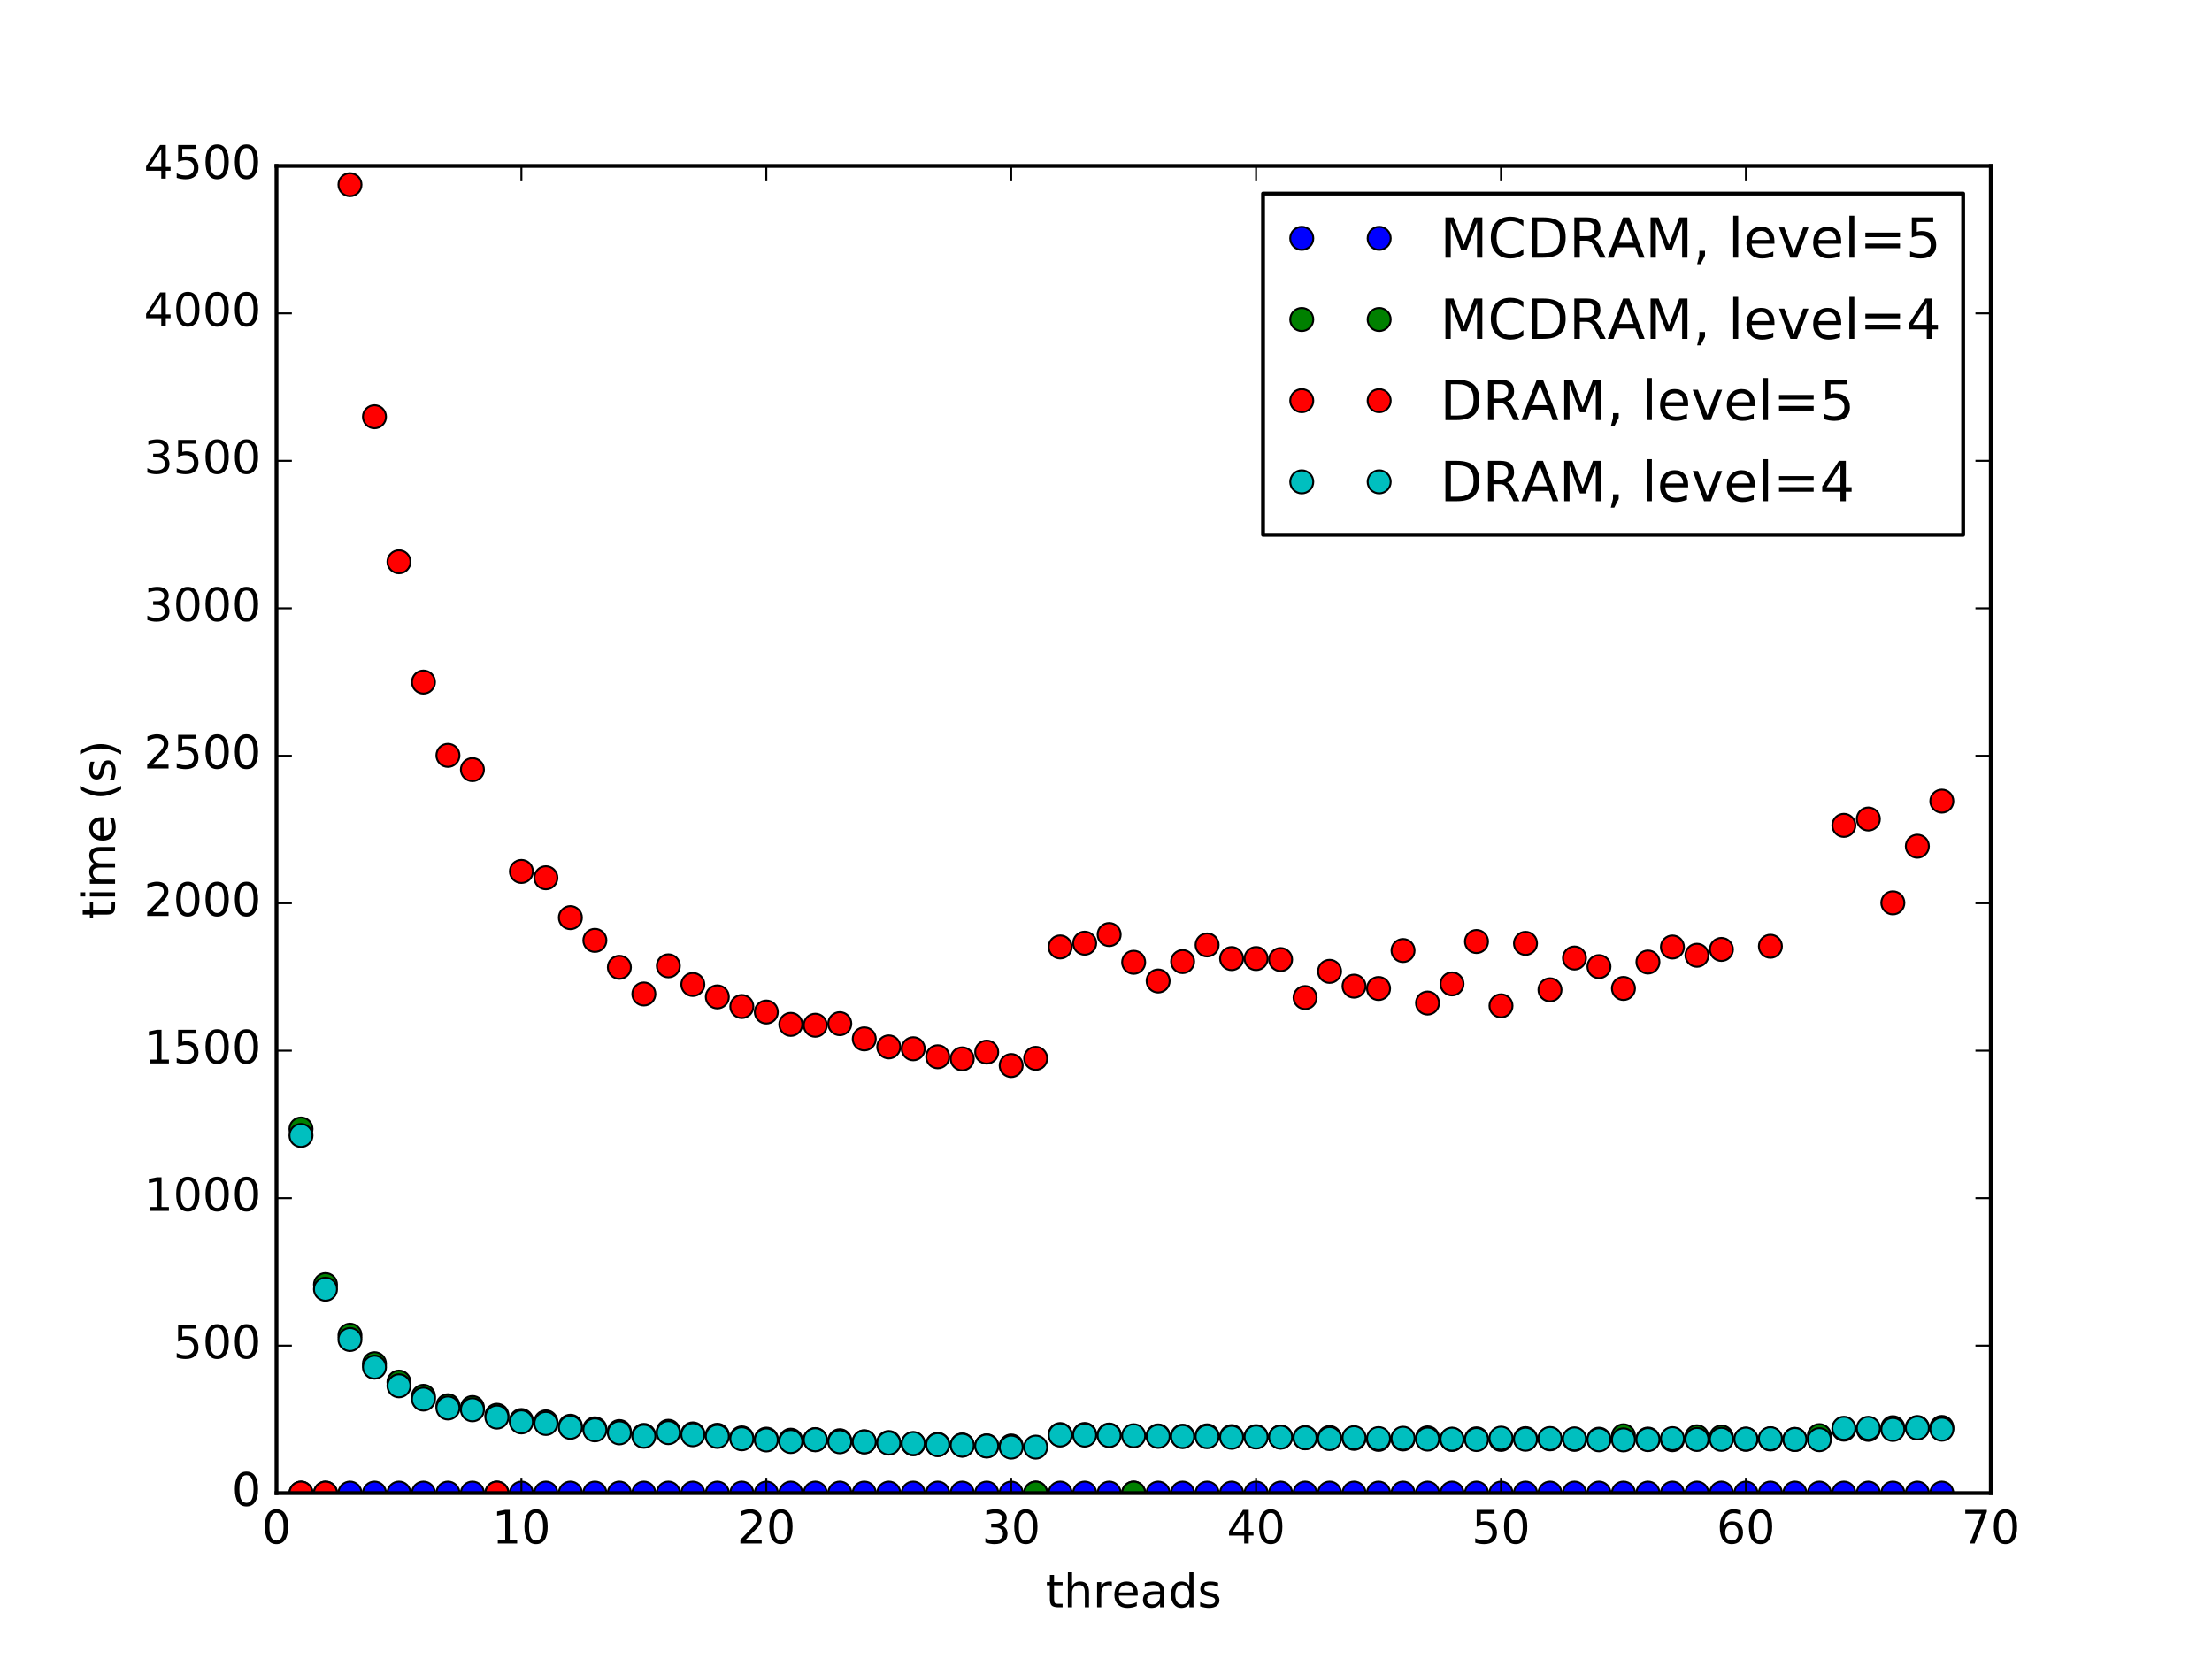 <?xml version="1.0" encoding="utf-8" standalone="no"?>
<!DOCTYPE svg PUBLIC "-//W3C//DTD SVG 1.1//EN"
  "http://www.w3.org/Graphics/SVG/1.1/DTD/svg11.dtd">
<!-- Created with matplotlib (http://matplotlib.org/) -->
<svg height="432pt" version="1.1" viewBox="0 0 576 432" width="576pt" xmlns="http://www.w3.org/2000/svg" xmlns:xlink="http://www.w3.org/1999/xlink">
 <defs>
  <style type="text/css">
*{stroke-linecap:butt;stroke-linejoin:round;stroke-miterlimit:100000;}
  </style>
 </defs>
 <g id="figure_1">
  <g id="patch_1">
   <path d="M 0 432 
L 576 432 
L 576 0 
L 0 0 
z
" style="fill:#ffffff;"/>
  </g>
  <g id="axes_1">
   <g id="patch_2">
    <path d="M 72 388.8 
L 518.4 388.8 
L 518.4 43.2 
L 72 43.2 
z
" style="fill:#ffffff;"/>
   </g>
   <g id="line2d_1">
    <defs>
     <path d="M 0 3 
C 0.796 3 1.559 2.684 2.121 2.121 
C 2.684 1.559 3 0.796 3 0 
C 3 -0.796 2.684 -1.559 2.121 -2.121 
C 1.559 -2.684 0.796 -3 0 -3 
C -0.796 -3 -1.559 -2.684 -2.121 -2.121 
C -2.684 -1.559 -3 -0.796 -3 0 
C -3 0.796 -2.684 1.559 -2.121 2.121 
C -1.559 2.684 -0.796 3 0 3 
z
" id="m1ccedbb899" style="stroke:#000000;stroke-width:0.5;"/>
    </defs>
    <g clip-path="url(#p91b9596a14)">
     <use style="fill:#0000ff;stroke:#000000;stroke-width:0.5;" x="78.377" xlink:href="#m1ccedbb899" y="388.8"/>
     <use style="fill:#0000ff;stroke:#000000;stroke-width:0.5;" x="84.754" xlink:href="#m1ccedbb899" y="388.8"/>
     <use style="fill:#0000ff;stroke:#000000;stroke-width:0.5;" x="91.131" xlink:href="#m1ccedbb899" y="388.8"/>
     <use style="fill:#0000ff;stroke:#000000;stroke-width:0.5;" x="97.509" xlink:href="#m1ccedbb899" y="388.8"/>
     <use style="fill:#0000ff;stroke:#000000;stroke-width:0.5;" x="103.886" xlink:href="#m1ccedbb899" y="388.8"/>
     <use style="fill:#0000ff;stroke:#000000;stroke-width:0.5;" x="110.263" xlink:href="#m1ccedbb899" y="388.8"/>
     <use style="fill:#0000ff;stroke:#000000;stroke-width:0.5;" x="116.64" xlink:href="#m1ccedbb899" y="388.8"/>
     <use style="fill:#0000ff;stroke:#000000;stroke-width:0.5;" x="123.017" xlink:href="#m1ccedbb899" y="388.8"/>
     <use style="fill:#0000ff;stroke:#000000;stroke-width:0.5;" x="129.394" xlink:href="#m1ccedbb899" y="388.8"/>
     <use style="fill:#0000ff;stroke:#000000;stroke-width:0.5;" x="135.771" xlink:href="#m1ccedbb899" y="388.8"/>
     <use style="fill:#0000ff;stroke:#000000;stroke-width:0.5;" x="142.149" xlink:href="#m1ccedbb899" y="388.8"/>
     <use style="fill:#0000ff;stroke:#000000;stroke-width:0.5;" x="148.526" xlink:href="#m1ccedbb899" y="388.8"/>
     <use style="fill:#0000ff;stroke:#000000;stroke-width:0.5;" x="154.903" xlink:href="#m1ccedbb899" y="388.8"/>
     <use style="fill:#0000ff;stroke:#000000;stroke-width:0.5;" x="161.28" xlink:href="#m1ccedbb899" y="388.8"/>
     <use style="fill:#0000ff;stroke:#000000;stroke-width:0.5;" x="167.657" xlink:href="#m1ccedbb899" y="388.8"/>
     <use style="fill:#0000ff;stroke:#000000;stroke-width:0.5;" x="174.034" xlink:href="#m1ccedbb899" y="388.8"/>
     <use style="fill:#0000ff;stroke:#000000;stroke-width:0.5;" x="180.411" xlink:href="#m1ccedbb899" y="388.8"/>
     <use style="fill:#0000ff;stroke:#000000;stroke-width:0.5;" x="186.789" xlink:href="#m1ccedbb899" y="388.8"/>
     <use style="fill:#0000ff;stroke:#000000;stroke-width:0.5;" x="193.166" xlink:href="#m1ccedbb899" y="388.8"/>
     <use style="fill:#0000ff;stroke:#000000;stroke-width:0.5;" x="199.543" xlink:href="#m1ccedbb899" y="388.8"/>
     <use style="fill:#0000ff;stroke:#000000;stroke-width:0.5;" x="205.92" xlink:href="#m1ccedbb899" y="388.8"/>
     <use style="fill:#0000ff;stroke:#000000;stroke-width:0.5;" x="212.297" xlink:href="#m1ccedbb899" y="388.8"/>
     <use style="fill:#0000ff;stroke:#000000;stroke-width:0.5;" x="218.674" xlink:href="#m1ccedbb899" y="388.8"/>
     <use style="fill:#0000ff;stroke:#000000;stroke-width:0.5;" x="225.051" xlink:href="#m1ccedbb899" y="388.8"/>
     <use style="fill:#0000ff;stroke:#000000;stroke-width:0.5;" x="231.429" xlink:href="#m1ccedbb899" y="388.8"/>
     <use style="fill:#0000ff;stroke:#000000;stroke-width:0.5;" x="237.806" xlink:href="#m1ccedbb899" y="388.8"/>
     <use style="fill:#0000ff;stroke:#000000;stroke-width:0.5;" x="244.183" xlink:href="#m1ccedbb899" y="388.8"/>
     <use style="fill:#0000ff;stroke:#000000;stroke-width:0.5;" x="250.56" xlink:href="#m1ccedbb899" y="388.8"/>
     <use style="fill:#0000ff;stroke:#000000;stroke-width:0.5;" x="256.937" xlink:href="#m1ccedbb899" y="388.8"/>
     <use style="fill:#0000ff;stroke:#000000;stroke-width:0.5;" x="263.314" xlink:href="#m1ccedbb899" y="388.8"/>
     <use style="fill:#0000ff;stroke:#000000;stroke-width:0.5;" x="269.691" xlink:href="#m1ccedbb899" y="388.8"/>
     <use style="fill:#0000ff;stroke:#000000;stroke-width:0.5;" x="276.069" xlink:href="#m1ccedbb899" y="388.8"/>
     <use style="fill:#0000ff;stroke:#000000;stroke-width:0.5;" x="282.446" xlink:href="#m1ccedbb899" y="388.8"/>
     <use style="fill:#0000ff;stroke:#000000;stroke-width:0.5;" x="288.823" xlink:href="#m1ccedbb899" y="388.8"/>
     <use style="fill:#0000ff;stroke:#000000;stroke-width:0.5;" x="295.2" xlink:href="#m1ccedbb899" y="388.8"/>
     <use style="fill:#0000ff;stroke:#000000;stroke-width:0.5;" x="301.577" xlink:href="#m1ccedbb899" y="388.8"/>
     <use style="fill:#0000ff;stroke:#000000;stroke-width:0.5;" x="307.954" xlink:href="#m1ccedbb899" y="388.8"/>
     <use style="fill:#0000ff;stroke:#000000;stroke-width:0.5;" x="314.331" xlink:href="#m1ccedbb899" y="388.8"/>
     <use style="fill:#0000ff;stroke:#000000;stroke-width:0.5;" x="320.709" xlink:href="#m1ccedbb899" y="388.8"/>
     <use style="fill:#0000ff;stroke:#000000;stroke-width:0.5;" x="327.086" xlink:href="#m1ccedbb899" y="388.8"/>
     <use style="fill:#0000ff;stroke:#000000;stroke-width:0.5;" x="333.463" xlink:href="#m1ccedbb899" y="388.8"/>
     <use style="fill:#0000ff;stroke:#000000;stroke-width:0.5;" x="339.84" xlink:href="#m1ccedbb899" y="388.8"/>
     <use style="fill:#0000ff;stroke:#000000;stroke-width:0.5;" x="346.217" xlink:href="#m1ccedbb899" y="388.8"/>
     <use style="fill:#0000ff;stroke:#000000;stroke-width:0.5;" x="352.594" xlink:href="#m1ccedbb899" y="388.8"/>
     <use style="fill:#0000ff;stroke:#000000;stroke-width:0.5;" x="358.971" xlink:href="#m1ccedbb899" y="388.8"/>
     <use style="fill:#0000ff;stroke:#000000;stroke-width:0.5;" x="365.349" xlink:href="#m1ccedbb899" y="388.8"/>
     <use style="fill:#0000ff;stroke:#000000;stroke-width:0.5;" x="371.726" xlink:href="#m1ccedbb899" y="388.8"/>
     <use style="fill:#0000ff;stroke:#000000;stroke-width:0.5;" x="378.103" xlink:href="#m1ccedbb899" y="388.8"/>
     <use style="fill:#0000ff;stroke:#000000;stroke-width:0.5;" x="384.48" xlink:href="#m1ccedbb899" y="388.8"/>
     <use style="fill:#0000ff;stroke:#000000;stroke-width:0.5;" x="390.857" xlink:href="#m1ccedbb899" y="388.8"/>
     <use style="fill:#0000ff;stroke:#000000;stroke-width:0.5;" x="397.234" xlink:href="#m1ccedbb899" y="388.8"/>
     <use style="fill:#0000ff;stroke:#000000;stroke-width:0.5;" x="403.611" xlink:href="#m1ccedbb899" y="388.8"/>
     <use style="fill:#0000ff;stroke:#000000;stroke-width:0.5;" x="409.989" xlink:href="#m1ccedbb899" y="388.8"/>
     <use style="fill:#0000ff;stroke:#000000;stroke-width:0.5;" x="416.366" xlink:href="#m1ccedbb899" y="388.8"/>
     <use style="fill:#0000ff;stroke:#000000;stroke-width:0.5;" x="422.743" xlink:href="#m1ccedbb899" y="388.8"/>
     <use style="fill:#0000ff;stroke:#000000;stroke-width:0.5;" x="429.12" xlink:href="#m1ccedbb899" y="388.8"/>
     <use style="fill:#0000ff;stroke:#000000;stroke-width:0.5;" x="435.497" xlink:href="#m1ccedbb899" y="388.8"/>
     <use style="fill:#0000ff;stroke:#000000;stroke-width:0.5;" x="441.874" xlink:href="#m1ccedbb899" y="388.8"/>
     <use style="fill:#0000ff;stroke:#000000;stroke-width:0.5;" x="448.251" xlink:href="#m1ccedbb899" y="388.8"/>
     <use style="fill:#0000ff;stroke:#000000;stroke-width:0.5;" x="454.629" xlink:href="#m1ccedbb899" y="388.8"/>
     <use style="fill:#0000ff;stroke:#000000;stroke-width:0.5;" x="461.006" xlink:href="#m1ccedbb899" y="388.8"/>
     <use style="fill:#0000ff;stroke:#000000;stroke-width:0.5;" x="467.383" xlink:href="#m1ccedbb899" y="388.8"/>
     <use style="fill:#0000ff;stroke:#000000;stroke-width:0.5;" x="473.76" xlink:href="#m1ccedbb899" y="388.8"/>
     <use style="fill:#0000ff;stroke:#000000;stroke-width:0.5;" x="480.137" xlink:href="#m1ccedbb899" y="388.8"/>
     <use style="fill:#0000ff;stroke:#000000;stroke-width:0.5;" x="486.514" xlink:href="#m1ccedbb899" y="388.8"/>
     <use style="fill:#0000ff;stroke:#000000;stroke-width:0.5;" x="492.891" xlink:href="#m1ccedbb899" y="388.8"/>
     <use style="fill:#0000ff;stroke:#000000;stroke-width:0.5;" x="499.269" xlink:href="#m1ccedbb899" y="388.8"/>
     <use style="fill:#0000ff;stroke:#000000;stroke-width:0.5;" x="505.646" xlink:href="#m1ccedbb899" y="388.8"/>
    </g>
   </g>
   <g id="line2d_2">
    <defs>
     <path d="M 0 3 
C 0.796 3 1.559 2.684 2.121 2.121 
C 2.684 1.559 3 0.796 3 0 
C 3 -0.796 2.684 -1.559 2.121 -2.121 
C 1.559 -2.684 0.796 -3 0 -3 
C -0.796 -3 -1.559 -2.684 -2.121 -2.121 
C -2.684 -1.559 -3 -0.796 -3 0 
C -3 0.796 -2.684 1.559 -2.121 2.121 
C -1.559 2.684 -0.796 3 0 3 
z
" id="me0b5d5b5b5" style="stroke:#000000;stroke-width:0.5;"/>
    </defs>
    <g clip-path="url(#p91b9596a14)">
     <use style="fill:#008000;stroke:#000000;stroke-width:0.5;" x="78.377" xlink:href="#me0b5d5b5b5" y="293.983"/>
     <use style="fill:#008000;stroke:#000000;stroke-width:0.5;" x="84.754" xlink:href="#me0b5d5b5b5" y="334.508"/>
     <use style="fill:#008000;stroke:#000000;stroke-width:0.5;" x="91.131" xlink:href="#me0b5d5b5b5" y="347.683"/>
     <use style="fill:#008000;stroke:#000000;stroke-width:0.5;" x="97.509" xlink:href="#me0b5d5b5b5" y="355.105"/>
     <use style="fill:#008000;stroke:#000000;stroke-width:0.5;" x="103.886" xlink:href="#me0b5d5b5b5" y="359.896"/>
     <use style="fill:#008000;stroke:#000000;stroke-width:0.5;" x="110.263" xlink:href="#me0b5d5b5b5" y="363.592"/>
     <use style="fill:#008000;stroke:#000000;stroke-width:0.5;" x="116.64" xlink:href="#me0b5d5b5b5" y="366.059"/>
     <use style="fill:#008000;stroke:#000000;stroke-width:0.5;" x="123.017" xlink:href="#me0b5d5b5b5" y="366.521"/>
     <use style="fill:#008000;stroke:#000000;stroke-width:0.5;" x="129.394" xlink:href="#me0b5d5b5b5" y="368.541"/>
     <use style="fill:#008000;stroke:#000000;stroke-width:0.5;" x="135.771" xlink:href="#me0b5d5b5b5" y="369.911"/>
     <use style="fill:#008000;stroke:#000000;stroke-width:0.5;" x="142.149" xlink:href="#me0b5d5b5b5" y="370.256"/>
     <use style="fill:#008000;stroke:#000000;stroke-width:0.5;" x="148.526" xlink:href="#me0b5d5b5b5" y="371.389"/>
     <use style="fill:#008000;stroke:#000000;stroke-width:0.5;" x="154.903" xlink:href="#me0b5d5b5b5" y="372.058"/>
     <use style="fill:#008000;stroke:#000000;stroke-width:0.5;" x="161.28" xlink:href="#me0b5d5b5b5" y="372.768"/>
     <use style="fill:#008000;stroke:#000000;stroke-width:0.5;" x="167.657" xlink:href="#me0b5d5b5b5" y="373.776"/>
     <use style="fill:#008000;stroke:#000000;stroke-width:0.5;" x="174.034" xlink:href="#me0b5d5b5b5" y="372.702"/>
     <use style="fill:#008000;stroke:#000000;stroke-width:0.5;" x="180.411" xlink:href="#me0b5d5b5b5" y="373.384"/>
     <use style="fill:#008000;stroke:#000000;stroke-width:0.5;" x="186.789" xlink:href="#me0b5d5b5b5" y="373.733"/>
     <use style="fill:#008000;stroke:#000000;stroke-width:0.5;" x="193.166" xlink:href="#me0b5d5b5b5" y="374.427"/>
     <use style="fill:#008000;stroke:#000000;stroke-width:0.5;" x="199.543" xlink:href="#me0b5d5b5b5" y="374.752"/>
     <use style="fill:#008000;stroke:#000000;stroke-width:0.5;" x="205.92" xlink:href="#me0b5d5b5b5" y="375.025"/>
     <use style="fill:#008000;stroke:#000000;stroke-width:0.5;" x="212.297" xlink:href="#me0b5d5b5b5" y="374.868"/>
     <use style="fill:#008000;stroke:#000000;stroke-width:0.5;" x="218.674" xlink:href="#me0b5d5b5b5" y="375.161"/>
     <use style="fill:#008000;stroke:#000000;stroke-width:0.5;" x="225.051" xlink:href="#me0b5d5b5b5" y="375.45"/>
     <use style="fill:#008000;stroke:#000000;stroke-width:0.5;" x="231.429" xlink:href="#me0b5d5b5b5" y="375.634"/>
     <use style="fill:#008000;stroke:#000000;stroke-width:0.5;" x="237.806" xlink:href="#me0b5d5b5b5" y="375.968"/>
     <use style="fill:#008000;stroke:#000000;stroke-width:0.5;" x="244.183" xlink:href="#me0b5d5b5b5" y="376.128"/>
     <use style="fill:#008000;stroke:#000000;stroke-width:0.5;" x="250.56" xlink:href="#me0b5d5b5b5" y="376.268"/>
     <use style="fill:#008000;stroke:#000000;stroke-width:0.5;" x="256.937" xlink:href="#me0b5d5b5b5" y="376.496"/>
     <use style="fill:#008000;stroke:#000000;stroke-width:0.5;" x="263.314" xlink:href="#me0b5d5b5b5" y="376.53"/>
     <use style="fill:#008000;stroke:#000000;stroke-width:0.5;" x="269.691" xlink:href="#me0b5d5b5b5" y="388.8"/>
     <use style="fill:#008000;stroke:#000000;stroke-width:0.5;" x="276.069" xlink:href="#me0b5d5b5b5" y="373.577"/>
     <use style="fill:#008000;stroke:#000000;stroke-width:0.5;" x="282.446" xlink:href="#me0b5d5b5b5" y="373.534"/>
     <use style="fill:#008000;stroke:#000000;stroke-width:0.5;" x="288.823" xlink:href="#me0b5d5b5b5" y="373.683"/>
     <use style="fill:#008000;stroke:#000000;stroke-width:0.5;" x="295.2" xlink:href="#me0b5d5b5b5" y="388.8"/>
     <use style="fill:#008000;stroke:#000000;stroke-width:0.5;" x="301.577" xlink:href="#me0b5d5b5b5" y="373.91"/>
     <use style="fill:#008000;stroke:#000000;stroke-width:0.5;" x="307.954" xlink:href="#me0b5d5b5b5" y="373.99"/>
     <use style="fill:#008000;stroke:#000000;stroke-width:0.5;" x="314.331" xlink:href="#me0b5d5b5b5" y="373.89"/>
     <use style="fill:#008000;stroke:#000000;stroke-width:0.5;" x="320.709" xlink:href="#me0b5d5b5b5" y="374.098"/>
     <use style="fill:#008000;stroke:#000000;stroke-width:0.5;" x="327.086" xlink:href="#me0b5d5b5b5" y="374.102"/>
     <use style="fill:#008000;stroke:#000000;stroke-width:0.5;" x="333.463" xlink:href="#me0b5d5b5b5" y="374.185"/>
     <use style="fill:#008000;stroke:#000000;stroke-width:0.5;" x="339.84" xlink:href="#me0b5d5b5b5" y="374.371"/>
     <use style="fill:#008000;stroke:#000000;stroke-width:0.5;" x="346.217" xlink:href="#me0b5d5b5b5" y="374.324"/>
     <use style="fill:#008000;stroke:#000000;stroke-width:0.5;" x="352.594" xlink:href="#me0b5d5b5b5" y="374.542"/>
     <use style="fill:#008000;stroke:#000000;stroke-width:0.5;" x="358.971" xlink:href="#me0b5d5b5b5" y="374.815"/>
     <use style="fill:#008000;stroke:#000000;stroke-width:0.5;" x="365.349" xlink:href="#me0b5d5b5b5" y="374.701"/>
     <use style="fill:#008000;stroke:#000000;stroke-width:0.5;" x="371.726" xlink:href="#me0b5d5b5b5" y="374.417"/>
     <use style="fill:#008000;stroke:#000000;stroke-width:0.5;" x="378.103" xlink:href="#me0b5d5b5b5" y="374.828"/>
     <use style="fill:#008000;stroke:#000000;stroke-width:0.5;" x="384.48" xlink:href="#me0b5d5b5b5" y="374.675"/>
     <use style="fill:#008000;stroke:#000000;stroke-width:0.5;" x="390.857" xlink:href="#me0b5d5b5b5" y="374.821"/>
     <use style="fill:#008000;stroke:#000000;stroke-width:0.5;" x="397.234" xlink:href="#me0b5d5b5b5" y="374.614"/>
     <use style="fill:#008000;stroke:#000000;stroke-width:0.5;" x="403.611" xlink:href="#me0b5d5b5b5" y="374.67"/>
     <use style="fill:#008000;stroke:#000000;stroke-width:0.5;" x="409.989" xlink:href="#me0b5d5b5b5" y="374.806"/>
     <use style="fill:#008000;stroke:#000000;stroke-width:0.5;" x="416.366" xlink:href="#me0b5d5b5b5" y="374.771"/>
     <use style="fill:#008000;stroke:#000000;stroke-width:0.5;" x="422.743" xlink:href="#me0b5d5b5b5" y="373.88"/>
     <use style="fill:#008000;stroke:#000000;stroke-width:0.5;" x="429.12" xlink:href="#me0b5d5b5b5" y="374.74"/>
     <use style="fill:#008000;stroke:#000000;stroke-width:0.5;" x="435.497" xlink:href="#me0b5d5b5b5" y="374.9"/>
     <use style="fill:#008000;stroke:#000000;stroke-width:0.5;" x="441.874" xlink:href="#me0b5d5b5b5" y="374.13"/>
     <use style="fill:#008000;stroke:#000000;stroke-width:0.5;" x="448.251" xlink:href="#me0b5d5b5b5" y="374.184"/>
     <use style="fill:#008000;stroke:#000000;stroke-width:0.5;" x="454.629" xlink:href="#me0b5d5b5b5" y="374.783"/>
     <use style="fill:#008000;stroke:#000000;stroke-width:0.5;" x="461.006" xlink:href="#me0b5d5b5b5" y="374.706"/>
     <use style="fill:#008000;stroke:#000000;stroke-width:0.5;" x="467.383" xlink:href="#me0b5d5b5b5" y="374.823"/>
     <use style="fill:#008000;stroke:#000000;stroke-width:0.5;" x="473.76" xlink:href="#me0b5d5b5b5" y="373.839"/>
     <use style="fill:#008000;stroke:#000000;stroke-width:0.5;" x="480.137" xlink:href="#me0b5d5b5b5" y="372.159"/>
     <use style="fill:#008000;stroke:#000000;stroke-width:0.5;" x="486.514" xlink:href="#me0b5d5b5b5" y="372.216"/>
     <use style="fill:#008000;stroke:#000000;stroke-width:0.5;" x="492.891" xlink:href="#me0b5d5b5b5" y="371.769"/>
     <use style="fill:#008000;stroke:#000000;stroke-width:0.5;" x="499.269" xlink:href="#me0b5d5b5b5" y="371.728"/>
     <use style="fill:#008000;stroke:#000000;stroke-width:0.5;" x="505.646" xlink:href="#me0b5d5b5b5" y="371.703"/>
    </g>
   </g>
   <g id="line2d_3">
    <defs>
     <path d="M 0 3 
C 0.796 3 1.559 2.684 2.121 2.121 
C 2.684 1.559 3 0.796 3 0 
C 3 -0.796 2.684 -1.559 2.121 -2.121 
C 1.559 -2.684 0.796 -3 0 -3 
C -0.796 -3 -1.559 -2.684 -2.121 -2.121 
C -2.684 -1.559 -3 -0.796 -3 0 
C -3 0.796 -2.684 1.559 -2.121 2.121 
C -1.559 2.684 -0.796 3 0 3 
z
" id="me82b80b8a4" style="stroke:#000000;stroke-width:0.5;"/>
    </defs>
    <g clip-path="url(#p91b9596a14)">
     <use style="fill:#ff0000;stroke:#000000;stroke-width:0.5;" x="78.377" xlink:href="#me82b80b8a4" y="388.8"/>
     <use style="fill:#ff0000;stroke:#000000;stroke-width:0.5;" x="84.754" xlink:href="#me82b80b8a4" y="388.8"/>
     <use style="fill:#ff0000;stroke:#000000;stroke-width:0.5;" x="91.131" xlink:href="#me82b80b8a4" y="48.092"/>
     <use style="fill:#ff0000;stroke:#000000;stroke-width:0.5;" x="97.509" xlink:href="#me82b80b8a4" y="108.517"/>
     <use style="fill:#ff0000;stroke:#000000;stroke-width:0.5;" x="103.886" xlink:href="#me82b80b8a4" y="146.296"/>
     <use style="fill:#ff0000;stroke:#000000;stroke-width:0.5;" x="110.263" xlink:href="#me82b80b8a4" y="177.615"/>
     <use style="fill:#ff0000;stroke:#000000;stroke-width:0.5;" x="116.64" xlink:href="#me82b80b8a4" y="196.693"/>
     <use style="fill:#ff0000;stroke:#000000;stroke-width:0.5;" x="123.017" xlink:href="#me82b80b8a4" y="200.407"/>
     <use style="fill:#ff0000;stroke:#000000;stroke-width:0.5;" x="129.394" xlink:href="#me82b80b8a4" y="388.8"/>
     <use style="fill:#ff0000;stroke:#000000;stroke-width:0.5;" x="135.771" xlink:href="#me82b80b8a4" y="226.924"/>
     <use style="fill:#ff0000;stroke:#000000;stroke-width:0.5;" x="142.149" xlink:href="#me82b80b8a4" y="228.57"/>
     <use style="fill:#ff0000;stroke:#000000;stroke-width:0.5;" x="148.526" xlink:href="#me82b80b8a4" y="238.954"/>
     <use style="fill:#ff0000;stroke:#000000;stroke-width:0.5;" x="154.903" xlink:href="#me82b80b8a4" y="244.87"/>
     <use style="fill:#ff0000;stroke:#000000;stroke-width:0.5;" x="161.28" xlink:href="#me82b80b8a4" y="251.883"/>
     <use style="fill:#ff0000;stroke:#000000;stroke-width:0.5;" x="167.657" xlink:href="#me82b80b8a4" y="258.831"/>
     <use style="fill:#ff0000;stroke:#000000;stroke-width:0.5;" x="174.034" xlink:href="#me82b80b8a4" y="251.498"/>
     <use style="fill:#ff0000;stroke:#000000;stroke-width:0.5;" x="180.411" xlink:href="#me82b80b8a4" y="256.354"/>
     <use style="fill:#ff0000;stroke:#000000;stroke-width:0.5;" x="186.789" xlink:href="#me82b80b8a4" y="259.589"/>
     <use style="fill:#ff0000;stroke:#000000;stroke-width:0.5;" x="193.166" xlink:href="#me82b80b8a4" y="262.092"/>
     <use style="fill:#ff0000;stroke:#000000;stroke-width:0.5;" x="199.543" xlink:href="#me82b80b8a4" y="263.529"/>
     <use style="fill:#ff0000;stroke:#000000;stroke-width:0.5;" x="205.92" xlink:href="#me82b80b8a4" y="266.744"/>
     <use style="fill:#ff0000;stroke:#000000;stroke-width:0.5;" x="212.297" xlink:href="#me82b80b8a4" y="266.972"/>
     <use style="fill:#ff0000;stroke:#000000;stroke-width:0.5;" x="218.674" xlink:href="#me82b80b8a4" y="266.557"/>
     <use style="fill:#ff0000;stroke:#000000;stroke-width:0.5;" x="225.051" xlink:href="#me82b80b8a4" y="270.528"/>
     <use style="fill:#ff0000;stroke:#000000;stroke-width:0.5;" x="231.429" xlink:href="#me82b80b8a4" y="272.612"/>
     <use style="fill:#ff0000;stroke:#000000;stroke-width:0.5;" x="237.806" xlink:href="#me82b80b8a4" y="273.094"/>
     <use style="fill:#ff0000;stroke:#000000;stroke-width:0.5;" x="244.183" xlink:href="#me82b80b8a4" y="275.184"/>
     <use style="fill:#ff0000;stroke:#000000;stroke-width:0.5;" x="250.56" xlink:href="#me82b80b8a4" y="275.729"/>
     <use style="fill:#ff0000;stroke:#000000;stroke-width:0.5;" x="256.937" xlink:href="#me82b80b8a4" y="273.966"/>
     <use style="fill:#ff0000;stroke:#000000;stroke-width:0.5;" x="263.314" xlink:href="#me82b80b8a4" y="277.466"/>
     <use style="fill:#ff0000;stroke:#000000;stroke-width:0.5;" x="269.691" xlink:href="#me82b80b8a4" y="275.594"/>
     <use style="fill:#ff0000;stroke:#000000;stroke-width:0.5;" x="276.069" xlink:href="#me82b80b8a4" y="246.583"/>
     <use style="fill:#ff0000;stroke:#000000;stroke-width:0.5;" x="282.446" xlink:href="#me82b80b8a4" y="245.603"/>
     <use style="fill:#ff0000;stroke:#000000;stroke-width:0.5;" x="288.823" xlink:href="#me82b80b8a4" y="243.358"/>
     <use style="fill:#ff0000;stroke:#000000;stroke-width:0.5;" x="295.2" xlink:href="#me82b80b8a4" y="250.572"/>
     <use style="fill:#ff0000;stroke:#000000;stroke-width:0.5;" x="301.577" xlink:href="#me82b80b8a4" y="255.448"/>
     <use style="fill:#ff0000;stroke:#000000;stroke-width:0.5;" x="307.954" xlink:href="#me82b80b8a4" y="250.393"/>
     <use style="fill:#ff0000;stroke:#000000;stroke-width:0.5;" x="314.331" xlink:href="#me82b80b8a4" y="246.059"/>
     <use style="fill:#ff0000;stroke:#000000;stroke-width:0.5;" x="320.709" xlink:href="#me82b80b8a4" y="249.613"/>
     <use style="fill:#ff0000;stroke:#000000;stroke-width:0.5;" x="327.086" xlink:href="#me82b80b8a4" y="249.605"/>
     <use style="fill:#ff0000;stroke:#000000;stroke-width:0.5;" x="333.463" xlink:href="#me82b80b8a4" y="249.868"/>
     <use style="fill:#ff0000;stroke:#000000;stroke-width:0.5;" x="339.84" xlink:href="#me82b80b8a4" y="259.764"/>
     <use style="fill:#ff0000;stroke:#000000;stroke-width:0.5;" x="346.217" xlink:href="#me82b80b8a4" y="252.937"/>
     <use style="fill:#ff0000;stroke:#000000;stroke-width:0.5;" x="352.594" xlink:href="#me82b80b8a4" y="256.789"/>
     <use style="fill:#ff0000;stroke:#000000;stroke-width:0.5;" x="358.971" xlink:href="#me82b80b8a4" y="257.403"/>
     <use style="fill:#ff0000;stroke:#000000;stroke-width:0.5;" x="365.349" xlink:href="#me82b80b8a4" y="247.516"/>
     <use style="fill:#ff0000;stroke:#000000;stroke-width:0.5;" x="371.726" xlink:href="#me82b80b8a4" y="261.191"/>
     <use style="fill:#ff0000;stroke:#000000;stroke-width:0.5;" x="378.103" xlink:href="#me82b80b8a4" y="256.202"/>
     <use style="fill:#ff0000;stroke:#000000;stroke-width:0.5;" x="384.48" xlink:href="#me82b80b8a4" y="245.169"/>
     <use style="fill:#ff0000;stroke:#000000;stroke-width:0.5;" x="390.857" xlink:href="#me82b80b8a4" y="261.912"/>
     <use style="fill:#ff0000;stroke:#000000;stroke-width:0.5;" x="397.234" xlink:href="#me82b80b8a4" y="245.649"/>
     <use style="fill:#ff0000;stroke:#000000;stroke-width:0.5;" x="403.611" xlink:href="#me82b80b8a4" y="257.745"/>
     <use style="fill:#ff0000;stroke:#000000;stroke-width:0.5;" x="409.989" xlink:href="#me82b80b8a4" y="249.466"/>
     <use style="fill:#ff0000;stroke:#000000;stroke-width:0.5;" x="416.366" xlink:href="#me82b80b8a4" y="251.704"/>
     <use style="fill:#ff0000;stroke:#000000;stroke-width:0.5;" x="422.743" xlink:href="#me82b80b8a4" y="257.389"/>
     <use style="fill:#ff0000;stroke:#000000;stroke-width:0.5;" x="429.12" xlink:href="#me82b80b8a4" y="250.509"/>
     <use style="fill:#ff0000;stroke:#000000;stroke-width:0.5;" x="435.497" xlink:href="#me82b80b8a4" y="246.603"/>
     <use style="fill:#ff0000;stroke:#000000;stroke-width:0.5;" x="441.874" xlink:href="#me82b80b8a4" y="248.75"/>
     <use style="fill:#ff0000;stroke:#000000;stroke-width:0.5;" x="448.251" xlink:href="#me82b80b8a4" y="247.23"/>
     <use style="fill:#ff0000;stroke:#000000;stroke-width:0.5;" x="461.006" xlink:href="#me82b80b8a4" y="246.405"/>
     <use style="fill:#ff0000;stroke:#000000;stroke-width:0.5;" x="480.137" xlink:href="#me82b80b8a4" y="214.924"/>
     <use style="fill:#ff0000;stroke:#000000;stroke-width:0.5;" x="486.514" xlink:href="#me82b80b8a4" y="213.273"/>
     <use style="fill:#ff0000;stroke:#000000;stroke-width:0.5;" x="492.891" xlink:href="#me82b80b8a4" y="235.103"/>
     <use style="fill:#ff0000;stroke:#000000;stroke-width:0.5;" x="499.269" xlink:href="#me82b80b8a4" y="220.354"/>
     <use style="fill:#ff0000;stroke:#000000;stroke-width:0.5;" x="505.646" xlink:href="#me82b80b8a4" y="208.61"/>
    </g>
   </g>
   <g id="line2d_4">
    <defs>
     <path d="M 0 3 
C 0.796 3 1.559 2.684 2.121 2.121 
C 2.684 1.559 3 0.796 3 0 
C 3 -0.796 2.684 -1.559 2.121 -2.121 
C 1.559 -2.684 0.796 -3 0 -3 
C -0.796 -3 -1.559 -2.684 -2.121 -2.121 
C -2.684 -1.559 -3 -0.796 -3 0 
C -3 0.796 -2.684 1.559 -2.121 2.121 
C -1.559 2.684 -0.796 3 0 3 
z
" id="me8b9c3e672" style="stroke:#000000;stroke-width:0.5;"/>
    </defs>
    <g clip-path="url(#p91b9596a14)">
     <use style="fill:#00bfbf;stroke:#000000;stroke-width:0.5;" x="78.377" xlink:href="#me8b9c3e672" y="295.671"/>
     <use style="fill:#00bfbf;stroke:#000000;stroke-width:0.5;" x="84.754" xlink:href="#me8b9c3e672" y="335.704"/>
     <use style="fill:#00bfbf;stroke:#000000;stroke-width:0.5;" x="91.131" xlink:href="#me8b9c3e672" y="348.804"/>
     <use style="fill:#00bfbf;stroke:#000000;stroke-width:0.5;" x="97.509" xlink:href="#me8b9c3e672" y="356.005"/>
     <use style="fill:#00bfbf;stroke:#000000;stroke-width:0.5;" x="103.886" xlink:href="#me8b9c3e672" y="360.865"/>
     <use style="fill:#00bfbf;stroke:#000000;stroke-width:0.5;" x="110.263" xlink:href="#me8b9c3e672" y="364.329"/>
     <use style="fill:#00bfbf;stroke:#000000;stroke-width:0.5;" x="116.64" xlink:href="#me8b9c3e672" y="366.638"/>
     <use style="fill:#00bfbf;stroke:#000000;stroke-width:0.5;" x="123.017" xlink:href="#me8b9c3e672" y="367.102"/>
     <use style="fill:#00bfbf;stroke:#000000;stroke-width:0.5;" x="129.394" xlink:href="#me8b9c3e672" y="369.01"/>
     <use style="fill:#00bfbf;stroke:#000000;stroke-width:0.5;" x="135.771" xlink:href="#me8b9c3e672" y="370.271"/>
     <use style="fill:#00bfbf;stroke:#000000;stroke-width:0.5;" x="142.149" xlink:href="#me8b9c3e672" y="370.664"/>
     <use style="fill:#00bfbf;stroke:#000000;stroke-width:0.5;" x="148.526" xlink:href="#me8b9c3e672" y="371.672"/>
     <use style="fill:#00bfbf;stroke:#000000;stroke-width:0.5;" x="154.903" xlink:href="#me8b9c3e672" y="372.339"/>
     <use style="fill:#00bfbf;stroke:#000000;stroke-width:0.5;" x="161.28" xlink:href="#me8b9c3e672" y="373.114"/>
     <use style="fill:#00bfbf;stroke:#000000;stroke-width:0.5;" x="167.657" xlink:href="#me8b9c3e672" y="374"/>
     <use style="fill:#00bfbf;stroke:#000000;stroke-width:0.5;" x="174.034" xlink:href="#me8b9c3e672" y="373.058"/>
     <use style="fill:#00bfbf;stroke:#000000;stroke-width:0.5;" x="180.411" xlink:href="#me8b9c3e672" y="373.605"/>
     <use style="fill:#00bfbf;stroke:#000000;stroke-width:0.5;" x="186.789" xlink:href="#me8b9c3e672" y="374.041"/>
     <use style="fill:#00bfbf;stroke:#000000;stroke-width:0.5;" x="193.166" xlink:href="#me8b9c3e672" y="374.661"/>
     <use style="fill:#00bfbf;stroke:#000000;stroke-width:0.5;" x="199.543" xlink:href="#me8b9c3e672" y="374.963"/>
     <use style="fill:#00bfbf;stroke:#000000;stroke-width:0.5;" x="205.92" xlink:href="#me8b9c3e672" y="375.378"/>
     <use style="fill:#00bfbf;stroke:#000000;stroke-width:0.5;" x="212.297" xlink:href="#me8b9c3e672" y="374.913"/>
     <use style="fill:#00bfbf;stroke:#000000;stroke-width:0.5;" x="218.674" xlink:href="#me8b9c3e672" y="375.443"/>
     <use style="fill:#00bfbf;stroke:#000000;stroke-width:0.5;" x="225.051" xlink:href="#me8b9c3e672" y="375.468"/>
     <use style="fill:#00bfbf;stroke:#000000;stroke-width:0.5;" x="231.429" xlink:href="#me8b9c3e672" y="375.784"/>
     <use style="fill:#00bfbf;stroke:#000000;stroke-width:0.5;" x="237.806" xlink:href="#me8b9c3e672" y="375.892"/>
     <use style="fill:#00bfbf;stroke:#000000;stroke-width:0.5;" x="244.183" xlink:href="#me8b9c3e672" y="376.193"/>
     <use style="fill:#00bfbf;stroke:#000000;stroke-width:0.5;" x="250.56" xlink:href="#me8b9c3e672" y="376.341"/>
     <use style="fill:#00bfbf;stroke:#000000;stroke-width:0.5;" x="256.937" xlink:href="#me8b9c3e672" y="376.549"/>
     <use style="fill:#00bfbf;stroke:#000000;stroke-width:0.5;" x="263.314" xlink:href="#me8b9c3e672" y="376.829"/>
     <use style="fill:#00bfbf;stroke:#000000;stroke-width:0.5;" x="269.691" xlink:href="#me8b9c3e672" y="376.83"/>
     <use style="fill:#00bfbf;stroke:#000000;stroke-width:0.5;" x="276.069" xlink:href="#me8b9c3e672" y="373.659"/>
     <use style="fill:#00bfbf;stroke:#000000;stroke-width:0.5;" x="282.446" xlink:href="#me8b9c3e672" y="373.697"/>
     <use style="fill:#00bfbf;stroke:#000000;stroke-width:0.5;" x="288.823" xlink:href="#me8b9c3e672" y="373.808"/>
     <use style="fill:#00bfbf;stroke:#000000;stroke-width:0.5;" x="295.2" xlink:href="#me8b9c3e672" y="373.865"/>
     <use style="fill:#00bfbf;stroke:#000000;stroke-width:0.5;" x="301.577" xlink:href="#me8b9c3e672" y="374.027"/>
     <use style="fill:#00bfbf;stroke:#000000;stroke-width:0.5;" x="307.954" xlink:href="#me8b9c3e672" y="374.075"/>
     <use style="fill:#00bfbf;stroke:#000000;stroke-width:0.5;" x="314.331" xlink:href="#me8b9c3e672" y="374.107"/>
     <use style="fill:#00bfbf;stroke:#000000;stroke-width:0.5;" x="320.709" xlink:href="#me8b9c3e672" y="374.27"/>
     <use style="fill:#00bfbf;stroke:#000000;stroke-width:0.5;" x="327.086" xlink:href="#me8b9c3e672" y="374.194"/>
     <use style="fill:#00bfbf;stroke:#000000;stroke-width:0.5;" x="333.463" xlink:href="#me8b9c3e672" y="374.239"/>
     <use style="fill:#00bfbf;stroke:#000000;stroke-width:0.5;" x="339.84" xlink:href="#me8b9c3e672" y="374.402"/>
     <use style="fill:#00bfbf;stroke:#000000;stroke-width:0.5;" x="346.217" xlink:href="#me8b9c3e672" y="374.595"/>
     <use style="fill:#00bfbf;stroke:#000000;stroke-width:0.5;" x="352.594" xlink:href="#me8b9c3e672" y="374.371"/>
     <use style="fill:#00bfbf;stroke:#000000;stroke-width:0.5;" x="358.971" xlink:href="#me8b9c3e672" y="374.608"/>
     <use style="fill:#00bfbf;stroke:#000000;stroke-width:0.5;" x="365.349" xlink:href="#me8b9c3e672" y="374.518"/>
     <use style="fill:#00bfbf;stroke:#000000;stroke-width:0.5;" x="371.726" xlink:href="#me8b9c3e672" y="374.741"/>
     <use style="fill:#00bfbf;stroke:#000000;stroke-width:0.5;" x="378.103" xlink:href="#me8b9c3e672" y="374.764"/>
     <use style="fill:#00bfbf;stroke:#000000;stroke-width:0.5;" x="384.48" xlink:href="#me8b9c3e672" y="374.852"/>
     <use style="fill:#00bfbf;stroke:#000000;stroke-width:0.5;" x="390.857" xlink:href="#me8b9c3e672" y="374.493"/>
     <use style="fill:#00bfbf;stroke:#000000;stroke-width:0.5;" x="397.234" xlink:href="#me8b9c3e672" y="374.772"/>
     <use style="fill:#00bfbf;stroke:#000000;stroke-width:0.5;" x="403.611" xlink:href="#me8b9c3e672" y="374.589"/>
     <use style="fill:#00bfbf;stroke:#000000;stroke-width:0.5;" x="409.989" xlink:href="#me8b9c3e672" y="374.691"/>
     <use style="fill:#00bfbf;stroke:#000000;stroke-width:0.5;" x="416.366" xlink:href="#me8b9c3e672" y="374.923"/>
     <use style="fill:#00bfbf;stroke:#000000;stroke-width:0.5;" x="422.743" xlink:href="#me8b9c3e672" y="374.946"/>
     <use style="fill:#00bfbf;stroke:#000000;stroke-width:0.5;" x="429.12" xlink:href="#me8b9c3e672" y="374.872"/>
     <use style="fill:#00bfbf;stroke:#000000;stroke-width:0.5;" x="435.497" xlink:href="#me8b9c3e672" y="374.615"/>
     <use style="fill:#00bfbf;stroke:#000000;stroke-width:0.5;" x="441.874" xlink:href="#me8b9c3e672" y="374.835"/>
     <use style="fill:#00bfbf;stroke:#000000;stroke-width:0.5;" x="448.251" xlink:href="#me8b9c3e672" y="374.804"/>
     <use style="fill:#00bfbf;stroke:#000000;stroke-width:0.5;" x="454.629" xlink:href="#me8b9c3e672" y="374.74"/>
     <use style="fill:#00bfbf;stroke:#000000;stroke-width:0.5;" x="461.006" xlink:href="#me8b9c3e672" y="374.631"/>
     <use style="fill:#00bfbf;stroke:#000000;stroke-width:0.5;" x="467.383" xlink:href="#me8b9c3e672" y="374.842"/>
     <use style="fill:#00bfbf;stroke:#000000;stroke-width:0.5;" x="473.76" xlink:href="#me8b9c3e672" y="374.894"/>
     <use style="fill:#00bfbf;stroke:#000000;stroke-width:0.5;" x="480.137" xlink:href="#me8b9c3e672" y="371.919"/>
     <use style="fill:#00bfbf;stroke:#000000;stroke-width:0.5;" x="486.514" xlink:href="#me8b9c3e672" y="371.92"/>
     <use style="fill:#00bfbf;stroke:#000000;stroke-width:0.5;" x="492.891" xlink:href="#me8b9c3e672" y="372.229"/>
     <use style="fill:#00bfbf;stroke:#000000;stroke-width:0.5;" x="499.269" xlink:href="#me8b9c3e672" y="371.842"/>
     <use style="fill:#00bfbf;stroke:#000000;stroke-width:0.5;" x="505.646" xlink:href="#me8b9c3e672" y="372.164"/>
    </g>
   </g>
   <g id="patch_3">
    <path d="M 72 43.2 
L 518.4 43.2 
" style="fill:none;stroke:#000000;stroke-linecap:square;stroke-linejoin:miter;"/>
   </g>
   <g id="patch_4">
    <path d="M 518.4 388.8 
L 518.4 43.2 
" style="fill:none;stroke:#000000;stroke-linecap:square;stroke-linejoin:miter;"/>
   </g>
   <g id="patch_5">
    <path d="M 72 388.8 
L 518.4 388.8 
" style="fill:none;stroke:#000000;stroke-linecap:square;stroke-linejoin:miter;"/>
   </g>
   <g id="patch_6">
    <path d="M 72 388.8 
L 72 43.2 
" style="fill:none;stroke:#000000;stroke-linecap:square;stroke-linejoin:miter;"/>
   </g>
   <g id="matplotlib.axis_1">
    <g id="xtick_1">
     <g id="line2d_5">
      <defs>
       <path d="M 0 0 
L 0 -4 
" id="m5ab7ff4eea" style="stroke:#000000;stroke-width:0.5;"/>
      </defs>
      <g>
       <use style="stroke:#000000;stroke-width:0.5;" x="72.0" xlink:href="#m5ab7ff4eea" y="388.8"/>
      </g>
     </g>
     <g id="line2d_6">
      <defs>
       <path d="M 0 0 
L 0 4 
" id="mdd22cc844a" style="stroke:#000000;stroke-width:0.5;"/>
      </defs>
      <g>
       <use style="stroke:#000000;stroke-width:0.5;" x="72.0" xlink:href="#mdd22cc844a" y="43.2"/>
      </g>
     </g>
     <g id="text_1">
      <!-- 0 -->
      <defs>
       <path d="M 31.781 66.406 
Q 24.172 66.406 20.328 58.906 
Q 16.5 51.422 16.5 36.375 
Q 16.5 21.391 20.328 13.891 
Q 24.172 6.391 31.781 6.391 
Q 39.453 6.391 43.281 13.891 
Q 47.125 21.391 47.125 36.375 
Q 47.125 51.422 43.281 58.906 
Q 39.453 66.406 31.781 66.406 
M 31.781 74.219 
Q 44.047 74.219 50.516 64.516 
Q 56.984 54.828 56.984 36.375 
Q 56.984 17.969 50.516 8.266 
Q 44.047 -1.422 31.781 -1.422 
Q 19.531 -1.422 13.062 8.266 
Q 6.594 17.969 6.594 36.375 
Q 6.594 54.828 13.062 64.516 
Q 19.531 74.219 31.781 74.219 
" id="BitstreamVeraSans-Roman-30"/>
      </defs>
      <g transform="translate(68.183 401.918)scale(0.12 -0.12)">
       <use xlink:href="#BitstreamVeraSans-Roman-30"/>
      </g>
     </g>
    </g>
    <g id="xtick_2">
     <g id="line2d_7">
      <g>
       <use style="stroke:#000000;stroke-width:0.5;" x="135.771" xlink:href="#m5ab7ff4eea" y="388.8"/>
      </g>
     </g>
     <g id="line2d_8">
      <g>
       <use style="stroke:#000000;stroke-width:0.5;" x="135.771" xlink:href="#mdd22cc844a" y="43.2"/>
      </g>
     </g>
     <g id="text_2">
      <!-- 10 -->
      <defs>
       <path d="M 12.406 8.297 
L 28.516 8.297 
L 28.516 63.922 
L 10.984 60.406 
L 10.984 69.391 
L 28.422 72.906 
L 38.281 72.906 
L 38.281 8.297 
L 54.391 8.297 
L 54.391 0 
L 12.406 0 
z
" id="BitstreamVeraSans-Roman-31"/>
      </defs>
      <g transform="translate(128.136 401.918)scale(0.12 -0.12)">
       <use xlink:href="#BitstreamVeraSans-Roman-31"/>
       <use x="63.623" xlink:href="#BitstreamVeraSans-Roman-30"/>
      </g>
     </g>
    </g>
    <g id="xtick_3">
     <g id="line2d_9">
      <g>
       <use style="stroke:#000000;stroke-width:0.5;" x="199.543" xlink:href="#m5ab7ff4eea" y="388.8"/>
      </g>
     </g>
     <g id="line2d_10">
      <g>
       <use style="stroke:#000000;stroke-width:0.5;" x="199.543" xlink:href="#mdd22cc844a" y="43.2"/>
      </g>
     </g>
     <g id="text_3">
      <!-- 20 -->
      <defs>
       <path d="M 19.188 8.297 
L 53.609 8.297 
L 53.609 0 
L 7.328 0 
L 7.328 8.297 
Q 12.938 14.109 22.625 23.891 
Q 32.328 33.688 34.812 36.531 
Q 39.547 41.844 41.422 45.531 
Q 43.312 49.219 43.312 52.781 
Q 43.312 58.594 39.234 62.25 
Q 35.156 65.922 28.609 65.922 
Q 23.969 65.922 18.812 64.312 
Q 13.672 62.703 7.812 59.422 
L 7.812 69.391 
Q 13.766 71.781 18.938 73 
Q 24.125 74.219 28.422 74.219 
Q 39.75 74.219 46.484 68.547 
Q 53.219 62.891 53.219 53.422 
Q 53.219 48.922 51.531 44.891 
Q 49.859 40.875 45.406 35.406 
Q 44.188 33.984 37.641 27.219 
Q 31.109 20.453 19.188 8.297 
" id="BitstreamVeraSans-Roman-32"/>
      </defs>
      <g transform="translate(191.908 401.918)scale(0.12 -0.12)">
       <use xlink:href="#BitstreamVeraSans-Roman-32"/>
       <use x="63.623" xlink:href="#BitstreamVeraSans-Roman-30"/>
      </g>
     </g>
    </g>
    <g id="xtick_4">
     <g id="line2d_11">
      <g>
       <use style="stroke:#000000;stroke-width:0.5;" x="263.314" xlink:href="#m5ab7ff4eea" y="388.8"/>
      </g>
     </g>
     <g id="line2d_12">
      <g>
       <use style="stroke:#000000;stroke-width:0.5;" x="263.314" xlink:href="#mdd22cc844a" y="43.2"/>
      </g>
     </g>
     <g id="text_4">
      <!-- 30 -->
      <defs>
       <path d="M 40.578 39.312 
Q 47.656 37.797 51.625 33 
Q 55.609 28.219 55.609 21.188 
Q 55.609 10.406 48.188 4.484 
Q 40.766 -1.422 27.094 -1.422 
Q 22.516 -1.422 17.656 -0.516 
Q 12.797 0.391 7.625 2.203 
L 7.625 11.719 
Q 11.719 9.328 16.594 8.109 
Q 21.484 6.891 26.812 6.891 
Q 36.078 6.891 40.938 10.547 
Q 45.797 14.203 45.797 21.188 
Q 45.797 27.641 41.281 31.266 
Q 36.766 34.906 28.719 34.906 
L 20.219 34.906 
L 20.219 43.016 
L 29.109 43.016 
Q 36.375 43.016 40.234 45.922 
Q 44.094 48.828 44.094 54.297 
Q 44.094 59.906 40.109 62.906 
Q 36.141 65.922 28.719 65.922 
Q 24.656 65.922 20.016 65.031 
Q 15.375 64.156 9.812 62.312 
L 9.812 71.094 
Q 15.438 72.656 20.344 73.438 
Q 25.25 74.219 29.594 74.219 
Q 40.828 74.219 47.359 69.109 
Q 53.906 64.016 53.906 55.328 
Q 53.906 49.266 50.438 45.094 
Q 46.969 40.922 40.578 39.312 
" id="BitstreamVeraSans-Roman-33"/>
      </defs>
      <g transform="translate(255.679 401.918)scale(0.12 -0.12)">
       <use xlink:href="#BitstreamVeraSans-Roman-33"/>
       <use x="63.623" xlink:href="#BitstreamVeraSans-Roman-30"/>
      </g>
     </g>
    </g>
    <g id="xtick_5">
     <g id="line2d_13">
      <g>
       <use style="stroke:#000000;stroke-width:0.5;" x="327.086" xlink:href="#m5ab7ff4eea" y="388.8"/>
      </g>
     </g>
     <g id="line2d_14">
      <g>
       <use style="stroke:#000000;stroke-width:0.5;" x="327.086" xlink:href="#mdd22cc844a" y="43.2"/>
      </g>
     </g>
     <g id="text_5">
      <!-- 40 -->
      <defs>
       <path d="M 37.797 64.312 
L 12.891 25.391 
L 37.797 25.391 
z
M 35.203 72.906 
L 47.609 72.906 
L 47.609 25.391 
L 58.016 25.391 
L 58.016 17.188 
L 47.609 17.188 
L 47.609 0 
L 37.797 0 
L 37.797 17.188 
L 4.891 17.188 
L 4.891 26.703 
z
" id="BitstreamVeraSans-Roman-34"/>
      </defs>
      <g transform="translate(319.451 401.918)scale(0.12 -0.12)">
       <use xlink:href="#BitstreamVeraSans-Roman-34"/>
       <use x="63.623" xlink:href="#BitstreamVeraSans-Roman-30"/>
      </g>
     </g>
    </g>
    <g id="xtick_6">
     <g id="line2d_15">
      <g>
       <use style="stroke:#000000;stroke-width:0.5;" x="390.857" xlink:href="#m5ab7ff4eea" y="388.8"/>
      </g>
     </g>
     <g id="line2d_16">
      <g>
       <use style="stroke:#000000;stroke-width:0.5;" x="390.857" xlink:href="#mdd22cc844a" y="43.2"/>
      </g>
     </g>
     <g id="text_6">
      <!-- 50 -->
      <defs>
       <path d="M 10.797 72.906 
L 49.516 72.906 
L 49.516 64.594 
L 19.828 64.594 
L 19.828 46.734 
Q 21.969 47.469 24.109 47.828 
Q 26.266 48.188 28.422 48.188 
Q 40.625 48.188 47.75 41.5 
Q 54.891 34.812 54.891 23.391 
Q 54.891 11.625 47.562 5.094 
Q 40.234 -1.422 26.906 -1.422 
Q 22.312 -1.422 17.547 -0.641 
Q 12.797 0.141 7.719 1.703 
L 7.719 11.625 
Q 12.109 9.234 16.797 8.062 
Q 21.484 6.891 26.703 6.891 
Q 35.156 6.891 40.078 11.328 
Q 45.016 15.766 45.016 23.391 
Q 45.016 31 40.078 35.438 
Q 35.156 39.891 26.703 39.891 
Q 22.75 39.891 18.812 39.016 
Q 14.891 38.141 10.797 36.281 
z
" id="BitstreamVeraSans-Roman-35"/>
      </defs>
      <g transform="translate(383.222 401.918)scale(0.12 -0.12)">
       <use xlink:href="#BitstreamVeraSans-Roman-35"/>
       <use x="63.623" xlink:href="#BitstreamVeraSans-Roman-30"/>
      </g>
     </g>
    </g>
    <g id="xtick_7">
     <g id="line2d_17">
      <g>
       <use style="stroke:#000000;stroke-width:0.5;" x="454.629" xlink:href="#m5ab7ff4eea" y="388.8"/>
      </g>
     </g>
     <g id="line2d_18">
      <g>
       <use style="stroke:#000000;stroke-width:0.5;" x="454.629" xlink:href="#mdd22cc844a" y="43.2"/>
      </g>
     </g>
     <g id="text_7">
      <!-- 60 -->
      <defs>
       <path d="M 33.016 40.375 
Q 26.375 40.375 22.484 35.828 
Q 18.609 31.297 18.609 23.391 
Q 18.609 15.531 22.484 10.953 
Q 26.375 6.391 33.016 6.391 
Q 39.656 6.391 43.531 10.953 
Q 47.406 15.531 47.406 23.391 
Q 47.406 31.297 43.531 35.828 
Q 39.656 40.375 33.016 40.375 
M 52.594 71.297 
L 52.594 62.312 
Q 48.875 64.062 45.094 64.984 
Q 41.312 65.922 37.594 65.922 
Q 27.828 65.922 22.672 59.328 
Q 17.531 52.734 16.797 39.406 
Q 19.672 43.656 24.016 45.922 
Q 28.375 48.188 33.594 48.188 
Q 44.578 48.188 50.953 41.516 
Q 57.328 34.859 57.328 23.391 
Q 57.328 12.156 50.688 5.359 
Q 44.047 -1.422 33.016 -1.422 
Q 20.359 -1.422 13.672 8.266 
Q 6.984 17.969 6.984 36.375 
Q 6.984 53.656 15.188 63.938 
Q 23.391 74.219 37.203 74.219 
Q 40.922 74.219 44.703 73.484 
Q 48.484 72.75 52.594 71.297 
" id="BitstreamVeraSans-Roman-36"/>
      </defs>
      <g transform="translate(446.994 401.918)scale(0.12 -0.12)">
       <use xlink:href="#BitstreamVeraSans-Roman-36"/>
       <use x="63.623" xlink:href="#BitstreamVeraSans-Roman-30"/>
      </g>
     </g>
    </g>
    <g id="xtick_8">
     <g id="line2d_19">
      <g>
       <use style="stroke:#000000;stroke-width:0.5;" x="518.4" xlink:href="#m5ab7ff4eea" y="388.8"/>
      </g>
     </g>
     <g id="line2d_20">
      <g>
       <use style="stroke:#000000;stroke-width:0.5;" x="518.4" xlink:href="#mdd22cc844a" y="43.2"/>
      </g>
     </g>
     <g id="text_8">
      <!-- 70 -->
      <defs>
       <path d="M 8.203 72.906 
L 55.078 72.906 
L 55.078 68.703 
L 28.609 0 
L 18.312 0 
L 43.219 64.594 
L 8.203 64.594 
z
" id="BitstreamVeraSans-Roman-37"/>
      </defs>
      <g transform="translate(510.765 401.918)scale(0.12 -0.12)">
       <use xlink:href="#BitstreamVeraSans-Roman-37"/>
       <use x="63.623" xlink:href="#BitstreamVeraSans-Roman-30"/>
      </g>
     </g>
    </g>
    <g id="text_9">
     <!-- threads -->
     <defs>
      <path d="M 41.109 46.297 
Q 39.594 47.172 37.812 47.578 
Q 36.031 48 33.891 48 
Q 26.266 48 22.188 43.047 
Q 18.109 38.094 18.109 28.812 
L 18.109 0 
L 9.078 0 
L 9.078 54.688 
L 18.109 54.688 
L 18.109 46.188 
Q 20.953 51.172 25.484 53.578 
Q 30.031 56 36.531 56 
Q 37.453 56 38.578 55.875 
Q 39.703 55.766 41.062 55.516 
z
" id="BitstreamVeraSans-Roman-72"/>
      <path d="M 54.891 33.016 
L 54.891 0 
L 45.906 0 
L 45.906 32.719 
Q 45.906 40.484 42.875 44.328 
Q 39.844 48.188 33.797 48.188 
Q 26.516 48.188 22.312 43.547 
Q 18.109 38.922 18.109 30.906 
L 18.109 0 
L 9.078 0 
L 9.078 75.984 
L 18.109 75.984 
L 18.109 46.188 
Q 21.344 51.125 25.703 53.562 
Q 30.078 56 35.797 56 
Q 45.219 56 50.047 50.172 
Q 54.891 44.344 54.891 33.016 
" id="BitstreamVeraSans-Roman-68"/>
      <path d="M 56.203 29.594 
L 56.203 25.203 
L 14.891 25.203 
Q 15.484 15.922 20.484 11.062 
Q 25.484 6.203 34.422 6.203 
Q 39.594 6.203 44.453 7.469 
Q 49.312 8.734 54.109 11.281 
L 54.109 2.781 
Q 49.266 0.734 44.188 -0.344 
Q 39.109 -1.422 33.891 -1.422 
Q 20.797 -1.422 13.156 6.188 
Q 5.516 13.812 5.516 26.812 
Q 5.516 40.234 12.766 48.109 
Q 20.016 56 32.328 56 
Q 43.359 56 49.781 48.891 
Q 56.203 41.797 56.203 29.594 
M 47.219 32.234 
Q 47.125 39.594 43.094 43.984 
Q 39.062 48.391 32.422 48.391 
Q 24.906 48.391 20.391 44.141 
Q 15.875 39.891 15.188 32.172 
z
" id="BitstreamVeraSans-Roman-65"/>
      <path d="M 45.406 46.391 
L 45.406 75.984 
L 54.391 75.984 
L 54.391 0 
L 45.406 0 
L 45.406 8.203 
Q 42.578 3.328 38.25 0.953 
Q 33.938 -1.422 27.875 -1.422 
Q 17.969 -1.422 11.734 6.484 
Q 5.516 14.406 5.516 27.297 
Q 5.516 40.188 11.734 48.094 
Q 17.969 56 27.875 56 
Q 33.938 56 38.25 53.625 
Q 42.578 51.266 45.406 46.391 
M 14.797 27.297 
Q 14.797 17.391 18.875 11.75 
Q 22.953 6.109 30.078 6.109 
Q 37.203 6.109 41.297 11.75 
Q 45.406 17.391 45.406 27.297 
Q 45.406 37.203 41.297 42.844 
Q 37.203 48.484 30.078 48.484 
Q 22.953 48.484 18.875 42.844 
Q 14.797 37.203 14.797 27.297 
" id="BitstreamVeraSans-Roman-64"/>
      <path d="M 18.312 70.219 
L 18.312 54.688 
L 36.812 54.688 
L 36.812 47.703 
L 18.312 47.703 
L 18.312 18.016 
Q 18.312 11.328 20.141 9.422 
Q 21.969 7.516 27.594 7.516 
L 36.812 7.516 
L 36.812 0 
L 27.594 0 
Q 17.188 0 13.234 3.875 
Q 9.281 7.766 9.281 18.016 
L 9.281 47.703 
L 2.688 47.703 
L 2.688 54.688 
L 9.281 54.688 
L 9.281 70.219 
z
" id="BitstreamVeraSans-Roman-74"/>
      <path d="M 34.281 27.484 
Q 23.391 27.484 19.188 25 
Q 14.984 22.516 14.984 16.5 
Q 14.984 11.719 18.141 8.906 
Q 21.297 6.109 26.703 6.109 
Q 34.188 6.109 38.703 11.406 
Q 43.219 16.703 43.219 25.484 
L 43.219 27.484 
z
M 52.203 31.203 
L 52.203 0 
L 43.219 0 
L 43.219 8.297 
Q 40.141 3.328 35.547 0.953 
Q 30.953 -1.422 24.312 -1.422 
Q 15.922 -1.422 10.953 3.297 
Q 6 8.016 6 15.922 
Q 6 25.141 12.172 29.828 
Q 18.359 34.516 30.609 34.516 
L 43.219 34.516 
L 43.219 35.406 
Q 43.219 41.609 39.141 45 
Q 35.062 48.391 27.688 48.391 
Q 23 48.391 18.547 47.266 
Q 14.109 46.141 10.016 43.891 
L 10.016 52.203 
Q 14.938 54.109 19.578 55.047 
Q 24.219 56 28.609 56 
Q 40.484 56 46.344 49.844 
Q 52.203 43.703 52.203 31.203 
" id="BitstreamVeraSans-Roman-61"/>
      <path d="M 44.281 53.078 
L 44.281 44.578 
Q 40.484 46.531 36.375 47.5 
Q 32.281 48.484 27.875 48.484 
Q 21.188 48.484 17.844 46.438 
Q 14.5 44.391 14.5 40.281 
Q 14.5 37.156 16.891 35.375 
Q 19.281 33.594 26.516 31.984 
L 29.594 31.297 
Q 39.156 29.25 43.188 25.516 
Q 47.219 21.781 47.219 15.094 
Q 47.219 7.469 41.188 3.016 
Q 35.156 -1.422 24.609 -1.422 
Q 20.219 -1.422 15.453 -0.562 
Q 10.688 0.297 5.422 2 
L 5.422 11.281 
Q 10.406 8.688 15.234 7.391 
Q 20.062 6.109 24.812 6.109 
Q 31.156 6.109 34.562 8.281 
Q 37.984 10.453 37.984 14.406 
Q 37.984 18.062 35.516 20.016 
Q 33.062 21.969 24.703 23.781 
L 21.578 24.516 
Q 13.234 26.266 9.516 29.906 
Q 5.812 33.547 5.812 39.891 
Q 5.812 47.609 11.281 51.797 
Q 16.75 56 26.812 56 
Q 31.781 56 36.172 55.266 
Q 40.578 54.547 44.281 53.078 
" id="BitstreamVeraSans-Roman-73"/>
     </defs>
     <g transform="translate(272.277 418.532)scale(0.12 -0.12)">
      <use xlink:href="#BitstreamVeraSans-Roman-74"/>
      <use x="39.209" xlink:href="#BitstreamVeraSans-Roman-68"/>
      <use x="102.588" xlink:href="#BitstreamVeraSans-Roman-72"/>
      <use x="143.67" xlink:href="#BitstreamVeraSans-Roman-65"/>
      <use x="205.193" xlink:href="#BitstreamVeraSans-Roman-61"/>
      <use x="266.473" xlink:href="#BitstreamVeraSans-Roman-64"/>
      <use x="329.949" xlink:href="#BitstreamVeraSans-Roman-73"/>
     </g>
    </g>
   </g>
   <g id="matplotlib.axis_2">
    <g id="ytick_1">
     <g id="line2d_21">
      <defs>
       <path d="M 0 0 
L 4 0 
" id="m7725d659b9" style="stroke:#000000;stroke-width:0.5;"/>
      </defs>
      <g>
       <use style="stroke:#000000;stroke-width:0.5;" x="72.0" xlink:href="#m7725d659b9" y="388.8"/>
      </g>
     </g>
     <g id="line2d_22">
      <defs>
       <path d="M 0 0 
L -4 0 
" id="ma755ba84bd" style="stroke:#000000;stroke-width:0.5;"/>
      </defs>
      <g>
       <use style="stroke:#000000;stroke-width:0.5;" x="518.4" xlink:href="#ma755ba84bd" y="388.8"/>
      </g>
     </g>
     <g id="text_10">
      <!-- 0 -->
      <g transform="translate(60.365 392.111)scale(0.12 -0.12)">
       <use xlink:href="#BitstreamVeraSans-Roman-30"/>
      </g>
     </g>
    </g>
    <g id="ytick_2">
     <g id="line2d_23">
      <g>
       <use style="stroke:#000000;stroke-width:0.5;" x="72.0" xlink:href="#m7725d659b9" y="350.4"/>
      </g>
     </g>
     <g id="line2d_24">
      <g>
       <use style="stroke:#000000;stroke-width:0.5;" x="518.4" xlink:href="#ma755ba84bd" y="350.4"/>
      </g>
     </g>
     <g id="text_11">
      <!-- 500 -->
      <g transform="translate(45.095 353.711)scale(0.12 -0.12)">
       <use xlink:href="#BitstreamVeraSans-Roman-35"/>
       <use x="63.623" xlink:href="#BitstreamVeraSans-Roman-30"/>
       <use x="127.246" xlink:href="#BitstreamVeraSans-Roman-30"/>
      </g>
     </g>
    </g>
    <g id="ytick_3">
     <g id="line2d_25">
      <g>
       <use style="stroke:#000000;stroke-width:0.5;" x="72.0" xlink:href="#m7725d659b9" y="312.0"/>
      </g>
     </g>
     <g id="line2d_26">
      <g>
       <use style="stroke:#000000;stroke-width:0.5;" x="518.4" xlink:href="#ma755ba84bd" y="312.0"/>
      </g>
     </g>
     <g id="text_12">
      <!-- 1000 -->
      <g transform="translate(37.46 315.311)scale(0.12 -0.12)">
       <use xlink:href="#BitstreamVeraSans-Roman-31"/>
       <use x="63.623" xlink:href="#BitstreamVeraSans-Roman-30"/>
       <use x="127.246" xlink:href="#BitstreamVeraSans-Roman-30"/>
       <use x="190.869" xlink:href="#BitstreamVeraSans-Roman-30"/>
      </g>
     </g>
    </g>
    <g id="ytick_4">
     <g id="line2d_27">
      <g>
       <use style="stroke:#000000;stroke-width:0.5;" x="72.0" xlink:href="#m7725d659b9" y="273.6"/>
      </g>
     </g>
     <g id="line2d_28">
      <g>
       <use style="stroke:#000000;stroke-width:0.5;" x="518.4" xlink:href="#ma755ba84bd" y="273.6"/>
      </g>
     </g>
     <g id="text_13">
      <!-- 1500 -->
      <g transform="translate(37.46 276.911)scale(0.12 -0.12)">
       <use xlink:href="#BitstreamVeraSans-Roman-31"/>
       <use x="63.623" xlink:href="#BitstreamVeraSans-Roman-35"/>
       <use x="127.246" xlink:href="#BitstreamVeraSans-Roman-30"/>
       <use x="190.869" xlink:href="#BitstreamVeraSans-Roman-30"/>
      </g>
     </g>
    </g>
    <g id="ytick_5">
     <g id="line2d_29">
      <g>
       <use style="stroke:#000000;stroke-width:0.5;" x="72.0" xlink:href="#m7725d659b9" y="235.2"/>
      </g>
     </g>
     <g id="line2d_30">
      <g>
       <use style="stroke:#000000;stroke-width:0.5;" x="518.4" xlink:href="#ma755ba84bd" y="235.2"/>
      </g>
     </g>
     <g id="text_14">
      <!-- 2000 -->
      <g transform="translate(37.46 238.511)scale(0.12 -0.12)">
       <use xlink:href="#BitstreamVeraSans-Roman-32"/>
       <use x="63.623" xlink:href="#BitstreamVeraSans-Roman-30"/>
       <use x="127.246" xlink:href="#BitstreamVeraSans-Roman-30"/>
       <use x="190.869" xlink:href="#BitstreamVeraSans-Roman-30"/>
      </g>
     </g>
    </g>
    <g id="ytick_6">
     <g id="line2d_31">
      <g>
       <use style="stroke:#000000;stroke-width:0.5;" x="72.0" xlink:href="#m7725d659b9" y="196.8"/>
      </g>
     </g>
     <g id="line2d_32">
      <g>
       <use style="stroke:#000000;stroke-width:0.5;" x="518.4" xlink:href="#ma755ba84bd" y="196.8"/>
      </g>
     </g>
     <g id="text_15">
      <!-- 2500 -->
      <g transform="translate(37.46 200.111)scale(0.12 -0.12)">
       <use xlink:href="#BitstreamVeraSans-Roman-32"/>
       <use x="63.623" xlink:href="#BitstreamVeraSans-Roman-35"/>
       <use x="127.246" xlink:href="#BitstreamVeraSans-Roman-30"/>
       <use x="190.869" xlink:href="#BitstreamVeraSans-Roman-30"/>
      </g>
     </g>
    </g>
    <g id="ytick_7">
     <g id="line2d_33">
      <g>
       <use style="stroke:#000000;stroke-width:0.5;" x="72.0" xlink:href="#m7725d659b9" y="158.4"/>
      </g>
     </g>
     <g id="line2d_34">
      <g>
       <use style="stroke:#000000;stroke-width:0.5;" x="518.4" xlink:href="#ma755ba84bd" y="158.4"/>
      </g>
     </g>
     <g id="text_16">
      <!-- 3000 -->
      <g transform="translate(37.46 161.711)scale(0.12 -0.12)">
       <use xlink:href="#BitstreamVeraSans-Roman-33"/>
       <use x="63.623" xlink:href="#BitstreamVeraSans-Roman-30"/>
       <use x="127.246" xlink:href="#BitstreamVeraSans-Roman-30"/>
       <use x="190.869" xlink:href="#BitstreamVeraSans-Roman-30"/>
      </g>
     </g>
    </g>
    <g id="ytick_8">
     <g id="line2d_35">
      <g>
       <use style="stroke:#000000;stroke-width:0.5;" x="72.0" xlink:href="#m7725d659b9" y="120.0"/>
      </g>
     </g>
     <g id="line2d_36">
      <g>
       <use style="stroke:#000000;stroke-width:0.5;" x="518.4" xlink:href="#ma755ba84bd" y="120.0"/>
      </g>
     </g>
     <g id="text_17">
      <!-- 3500 -->
      <g transform="translate(37.46 123.311)scale(0.12 -0.12)">
       <use xlink:href="#BitstreamVeraSans-Roman-33"/>
       <use x="63.623" xlink:href="#BitstreamVeraSans-Roman-35"/>
       <use x="127.246" xlink:href="#BitstreamVeraSans-Roman-30"/>
       <use x="190.869" xlink:href="#BitstreamVeraSans-Roman-30"/>
      </g>
     </g>
    </g>
    <g id="ytick_9">
     <g id="line2d_37">
      <g>
       <use style="stroke:#000000;stroke-width:0.5;" x="72.0" xlink:href="#m7725d659b9" y="81.6"/>
      </g>
     </g>
     <g id="line2d_38">
      <g>
       <use style="stroke:#000000;stroke-width:0.5;" x="518.4" xlink:href="#ma755ba84bd" y="81.6"/>
      </g>
     </g>
     <g id="text_18">
      <!-- 4000 -->
      <g transform="translate(37.46 84.911)scale(0.12 -0.12)">
       <use xlink:href="#BitstreamVeraSans-Roman-34"/>
       <use x="63.623" xlink:href="#BitstreamVeraSans-Roman-30"/>
       <use x="127.246" xlink:href="#BitstreamVeraSans-Roman-30"/>
       <use x="190.869" xlink:href="#BitstreamVeraSans-Roman-30"/>
      </g>
     </g>
    </g>
    <g id="ytick_10">
     <g id="line2d_39">
      <g>
       <use style="stroke:#000000;stroke-width:0.5;" x="72.0" xlink:href="#m7725d659b9" y="43.2"/>
      </g>
     </g>
     <g id="line2d_40">
      <g>
       <use style="stroke:#000000;stroke-width:0.5;" x="518.4" xlink:href="#ma755ba84bd" y="43.2"/>
      </g>
     </g>
     <g id="text_19">
      <!-- 4500 -->
      <g transform="translate(37.46 46.511)scale(0.12 -0.12)">
       <use xlink:href="#BitstreamVeraSans-Roman-34"/>
       <use x="63.623" xlink:href="#BitstreamVeraSans-Roman-35"/>
       <use x="127.246" xlink:href="#BitstreamVeraSans-Roman-30"/>
       <use x="190.869" xlink:href="#BitstreamVeraSans-Roman-30"/>
      </g>
     </g>
    </g>
    <g id="text_20">
     <!-- time (s) -->
     <defs>
      <path d="M 31 75.875 
Q 24.469 64.656 21.281 53.656 
Q 18.109 42.672 18.109 31.391 
Q 18.109 20.125 21.312 9.062 
Q 24.516 -2 31 -13.188 
L 23.188 -13.188 
Q 15.875 -1.703 12.234 9.375 
Q 8.594 20.453 8.594 31.391 
Q 8.594 42.281 12.203 53.312 
Q 15.828 64.359 23.188 75.875 
z
" id="BitstreamVeraSans-Roman-28"/>
      <path d="M 52 44.188 
Q 55.375 50.25 60.062 53.125 
Q 64.75 56 71.094 56 
Q 79.641 56 84.281 50.016 
Q 88.922 44.047 88.922 33.016 
L 88.922 0 
L 79.891 0 
L 79.891 32.719 
Q 79.891 40.578 77.094 44.375 
Q 74.312 48.188 68.609 48.188 
Q 61.625 48.188 57.562 43.547 
Q 53.516 38.922 53.516 30.906 
L 53.516 0 
L 44.484 0 
L 44.484 32.719 
Q 44.484 40.625 41.703 44.406 
Q 38.922 48.188 33.109 48.188 
Q 26.219 48.188 22.156 43.531 
Q 18.109 38.875 18.109 30.906 
L 18.109 0 
L 9.078 0 
L 9.078 54.688 
L 18.109 54.688 
L 18.109 46.188 
Q 21.188 51.219 25.484 53.609 
Q 29.781 56 35.688 56 
Q 41.656 56 45.828 52.969 
Q 50 49.953 52 44.188 
" id="BitstreamVeraSans-Roman-6d"/>
      <path d="M 8.016 75.875 
L 15.828 75.875 
Q 23.141 64.359 26.781 53.312 
Q 30.422 42.281 30.422 31.391 
Q 30.422 20.453 26.781 9.375 
Q 23.141 -1.703 15.828 -13.188 
L 8.016 -13.188 
Q 14.5 -2 17.703 9.062 
Q 20.906 20.125 20.906 31.391 
Q 20.906 42.672 17.703 53.656 
Q 14.5 64.656 8.016 75.875 
" id="BitstreamVeraSans-Roman-29"/>
      <path d="M 9.422 54.688 
L 18.406 54.688 
L 18.406 0 
L 9.422 0 
z
M 9.422 75.984 
L 18.406 75.984 
L 18.406 64.594 
L 9.422 64.594 
z
" id="BitstreamVeraSans-Roman-69"/>
      <path id="BitstreamVeraSans-Roman-20"/>
     </defs>
     <g transform="translate(29.964 239.27)rotate(-90.0)scale(0.12 -0.12)">
      <use xlink:href="#BitstreamVeraSans-Roman-74"/>
      <use x="39.209" xlink:href="#BitstreamVeraSans-Roman-69"/>
      <use x="66.992" xlink:href="#BitstreamVeraSans-Roman-6d"/>
      <use x="164.404" xlink:href="#BitstreamVeraSans-Roman-65"/>
      <use x="225.928" xlink:href="#BitstreamVeraSans-Roman-20"/>
      <use x="257.715" xlink:href="#BitstreamVeraSans-Roman-28"/>
      <use x="296.729" xlink:href="#BitstreamVeraSans-Roman-73"/>
      <use x="348.828" xlink:href="#BitstreamVeraSans-Roman-29"/>
     </g>
    </g>
   </g>
   <g id="legend_1">
    <g id="patch_7">
     <path d="M 328.894 139.266 
L 511.2 139.266 
L 511.2 50.4 
L 328.894 50.4 
z
" style="fill:#ffffff;stroke:#000000;stroke-linejoin:miter;"/>
    </g>
    <g id="line2d_41"/>
    <g id="line2d_42">
     <g>
      <use style="fill:#0000ff;stroke:#000000;stroke-width:0.5;" x="338.974" xlink:href="#m1ccedbb899" y="62.062"/>
      <use style="fill:#0000ff;stroke:#000000;stroke-width:0.5;" x="359.134" xlink:href="#m1ccedbb899" y="62.062"/>
     </g>
    </g>
    <g id="text_21">
     <!-- MCDRAM, level=5 -->
     <defs>
      <path d="M 9.812 72.906 
L 24.516 72.906 
L 43.109 23.297 
L 61.812 72.906 
L 76.516 72.906 
L 76.516 0 
L 66.891 0 
L 66.891 64.016 
L 48.094 14.016 
L 38.188 14.016 
L 19.391 64.016 
L 19.391 0 
L 9.812 0 
z
" id="BitstreamVeraSans-Roman-4d"/>
      <path d="M 10.594 45.406 
L 73.188 45.406 
L 73.188 37.203 
L 10.594 37.203 
z
M 10.594 25.484 
L 73.188 25.484 
L 73.188 17.188 
L 10.594 17.188 
z
" id="BitstreamVeraSans-Roman-3d"/>
      <path d="M 11.719 12.406 
L 22.016 12.406 
L 22.016 4 
L 14.016 -11.625 
L 7.719 -11.625 
L 11.719 4 
z
" id="BitstreamVeraSans-Roman-2c"/>
      <path d="M 9.422 75.984 
L 18.406 75.984 
L 18.406 0 
L 9.422 0 
z
" id="BitstreamVeraSans-Roman-6c"/>
      <path d="M 44.391 34.188 
Q 47.562 33.109 50.562 29.594 
Q 53.562 26.078 56.594 19.922 
L 66.609 0 
L 56 0 
L 46.688 18.703 
Q 43.062 26.031 39.672 28.422 
Q 36.281 30.812 30.422 30.812 
L 19.672 30.812 
L 19.672 0 
L 9.812 0 
L 9.812 72.906 
L 32.078 72.906 
Q 44.578 72.906 50.734 67.672 
Q 56.891 62.453 56.891 51.906 
Q 56.891 45.016 53.688 40.469 
Q 50.484 35.938 44.391 34.188 
M 19.672 64.797 
L 19.672 38.922 
L 32.078 38.922 
Q 39.203 38.922 42.844 42.219 
Q 46.484 45.516 46.484 51.906 
Q 46.484 58.297 42.844 61.547 
Q 39.203 64.797 32.078 64.797 
z
" id="BitstreamVeraSans-Roman-52"/>
      <path d="M 19.672 64.797 
L 19.672 8.109 
L 31.594 8.109 
Q 46.688 8.109 53.688 14.938 
Q 60.688 21.781 60.688 36.531 
Q 60.688 51.172 53.688 57.984 
Q 46.688 64.797 31.594 64.797 
z
M 9.812 72.906 
L 30.078 72.906 
Q 51.266 72.906 61.172 64.094 
Q 71.094 55.281 71.094 36.531 
Q 71.094 17.672 61.125 8.828 
Q 51.172 0 30.078 0 
L 9.812 0 
z
" id="BitstreamVeraSans-Roman-44"/>
      <path d="M 64.406 67.281 
L 64.406 56.891 
Q 59.422 61.531 53.781 63.812 
Q 48.141 66.109 41.797 66.109 
Q 29.297 66.109 22.656 58.469 
Q 16.016 50.828 16.016 36.375 
Q 16.016 21.969 22.656 14.328 
Q 29.297 6.688 41.797 6.688 
Q 48.141 6.688 53.781 8.984 
Q 59.422 11.281 64.406 15.922 
L 64.406 5.609 
Q 59.234 2.094 53.438 0.328 
Q 47.656 -1.422 41.219 -1.422 
Q 24.656 -1.422 15.125 8.703 
Q 5.609 18.844 5.609 36.375 
Q 5.609 53.953 15.125 64.078 
Q 24.656 74.219 41.219 74.219 
Q 47.75 74.219 53.531 72.484 
Q 59.328 70.75 64.406 67.281 
" id="BitstreamVeraSans-Roman-43"/>
      <path d="M 34.188 63.188 
L 20.797 26.906 
L 47.609 26.906 
z
M 28.609 72.906 
L 39.797 72.906 
L 67.578 0 
L 57.328 0 
L 50.688 18.703 
L 17.828 18.703 
L 11.188 0 
L 0.781 0 
z
" id="BitstreamVeraSans-Roman-41"/>
      <path d="M 2.984 54.688 
L 12.5 54.688 
L 29.594 8.797 
L 46.688 54.688 
L 56.203 54.688 
L 35.688 0 
L 23.484 0 
z
" id="BitstreamVeraSans-Roman-76"/>
     </defs>
     <g transform="translate(374.974 67.102)scale(0.144 -0.144)">
      <use xlink:href="#BitstreamVeraSans-Roman-4d"/>
      <use x="86.279" xlink:href="#BitstreamVeraSans-Roman-43"/>
      <use x="156.104" xlink:href="#BitstreamVeraSans-Roman-44"/>
      <use x="233.105" xlink:href="#BitstreamVeraSans-Roman-52"/>
      <use x="302.525" xlink:href="#BitstreamVeraSans-Roman-41"/>
      <use x="370.934" xlink:href="#BitstreamVeraSans-Roman-4d"/>
      <use x="457.213" xlink:href="#BitstreamVeraSans-Roman-2c"/>
      <use x="489.0" xlink:href="#BitstreamVeraSans-Roman-20"/>
      <use x="520.787" xlink:href="#BitstreamVeraSans-Roman-6c"/>
      <use x="548.57" xlink:href="#BitstreamVeraSans-Roman-65"/>
      <use x="610.094" xlink:href="#BitstreamVeraSans-Roman-76"/>
      <use x="669.273" xlink:href="#BitstreamVeraSans-Roman-65"/>
      <use x="730.797" xlink:href="#BitstreamVeraSans-Roman-6c"/>
      <use x="758.58" xlink:href="#BitstreamVeraSans-Roman-3d"/>
      <use x="842.369" xlink:href="#BitstreamVeraSans-Roman-35"/>
     </g>
    </g>
    <g id="line2d_43"/>
    <g id="line2d_44">
     <g>
      <use style="fill:#008000;stroke:#000000;stroke-width:0.5;" x="338.974" xlink:href="#me0b5d5b5b5" y="83.198"/>
      <use style="fill:#008000;stroke:#000000;stroke-width:0.5;" x="359.134" xlink:href="#me0b5d5b5b5" y="83.198"/>
     </g>
    </g>
    <g id="text_22">
     <!-- MCDRAM, level=4 -->
     <g transform="translate(374.974 88.238)scale(0.144 -0.144)">
      <use xlink:href="#BitstreamVeraSans-Roman-4d"/>
      <use x="86.279" xlink:href="#BitstreamVeraSans-Roman-43"/>
      <use x="156.104" xlink:href="#BitstreamVeraSans-Roman-44"/>
      <use x="233.105" xlink:href="#BitstreamVeraSans-Roman-52"/>
      <use x="302.525" xlink:href="#BitstreamVeraSans-Roman-41"/>
      <use x="370.934" xlink:href="#BitstreamVeraSans-Roman-4d"/>
      <use x="457.213" xlink:href="#BitstreamVeraSans-Roman-2c"/>
      <use x="489.0" xlink:href="#BitstreamVeraSans-Roman-20"/>
      <use x="520.787" xlink:href="#BitstreamVeraSans-Roman-6c"/>
      <use x="548.57" xlink:href="#BitstreamVeraSans-Roman-65"/>
      <use x="610.094" xlink:href="#BitstreamVeraSans-Roman-76"/>
      <use x="669.273" xlink:href="#BitstreamVeraSans-Roman-65"/>
      <use x="730.797" xlink:href="#BitstreamVeraSans-Roman-6c"/>
      <use x="758.58" xlink:href="#BitstreamVeraSans-Roman-3d"/>
      <use x="842.369" xlink:href="#BitstreamVeraSans-Roman-34"/>
     </g>
    </g>
    <g id="line2d_45"/>
    <g id="line2d_46">
     <g>
      <use style="fill:#ff0000;stroke:#000000;stroke-width:0.5;" x="338.974" xlink:href="#me82b80b8a4" y="104.335"/>
      <use style="fill:#ff0000;stroke:#000000;stroke-width:0.5;" x="359.134" xlink:href="#me82b80b8a4" y="104.335"/>
     </g>
    </g>
    <g id="text_23">
     <!-- DRAM, level=5 -->
     <g transform="translate(374.974 109.375)scale(0.144 -0.144)">
      <use xlink:href="#BitstreamVeraSans-Roman-44"/>
      <use x="77.002" xlink:href="#BitstreamVeraSans-Roman-52"/>
      <use x="146.422" xlink:href="#BitstreamVeraSans-Roman-41"/>
      <use x="214.83" xlink:href="#BitstreamVeraSans-Roman-4d"/>
      <use x="301.109" xlink:href="#BitstreamVeraSans-Roman-2c"/>
      <use x="332.896" xlink:href="#BitstreamVeraSans-Roman-20"/>
      <use x="364.684" xlink:href="#BitstreamVeraSans-Roman-6c"/>
      <use x="392.467" xlink:href="#BitstreamVeraSans-Roman-65"/>
      <use x="453.99" xlink:href="#BitstreamVeraSans-Roman-76"/>
      <use x="513.17" xlink:href="#BitstreamVeraSans-Roman-65"/>
      <use x="574.693" xlink:href="#BitstreamVeraSans-Roman-6c"/>
      <use x="602.477" xlink:href="#BitstreamVeraSans-Roman-3d"/>
      <use x="686.266" xlink:href="#BitstreamVeraSans-Roman-35"/>
     </g>
    </g>
    <g id="line2d_47"/>
    <g id="line2d_48">
     <g>
      <use style="fill:#00bfbf;stroke:#000000;stroke-width:0.5;" x="338.974" xlink:href="#me8b9c3e672" y="125.471"/>
      <use style="fill:#00bfbf;stroke:#000000;stroke-width:0.5;" x="359.134" xlink:href="#me8b9c3e672" y="125.471"/>
     </g>
    </g>
    <g id="text_24">
     <!-- DRAM, level=4 -->
     <g transform="translate(374.974 130.511)scale(0.144 -0.144)">
      <use xlink:href="#BitstreamVeraSans-Roman-44"/>
      <use x="77.002" xlink:href="#BitstreamVeraSans-Roman-52"/>
      <use x="146.422" xlink:href="#BitstreamVeraSans-Roman-41"/>
      <use x="214.83" xlink:href="#BitstreamVeraSans-Roman-4d"/>
      <use x="301.109" xlink:href="#BitstreamVeraSans-Roman-2c"/>
      <use x="332.896" xlink:href="#BitstreamVeraSans-Roman-20"/>
      <use x="364.684" xlink:href="#BitstreamVeraSans-Roman-6c"/>
      <use x="392.467" xlink:href="#BitstreamVeraSans-Roman-65"/>
      <use x="453.99" xlink:href="#BitstreamVeraSans-Roman-76"/>
      <use x="513.17" xlink:href="#BitstreamVeraSans-Roman-65"/>
      <use x="574.693" xlink:href="#BitstreamVeraSans-Roman-6c"/>
      <use x="602.477" xlink:href="#BitstreamVeraSans-Roman-3d"/>
      <use x="686.266" xlink:href="#BitstreamVeraSans-Roman-34"/>
     </g>
    </g>
   </g>
  </g>
 </g>
 <defs>
  <clipPath id="p91b9596a14">
   <rect height="345.6" width="446.4" x="72.0" y="43.2"/>
  </clipPath>
 </defs>
</svg>
